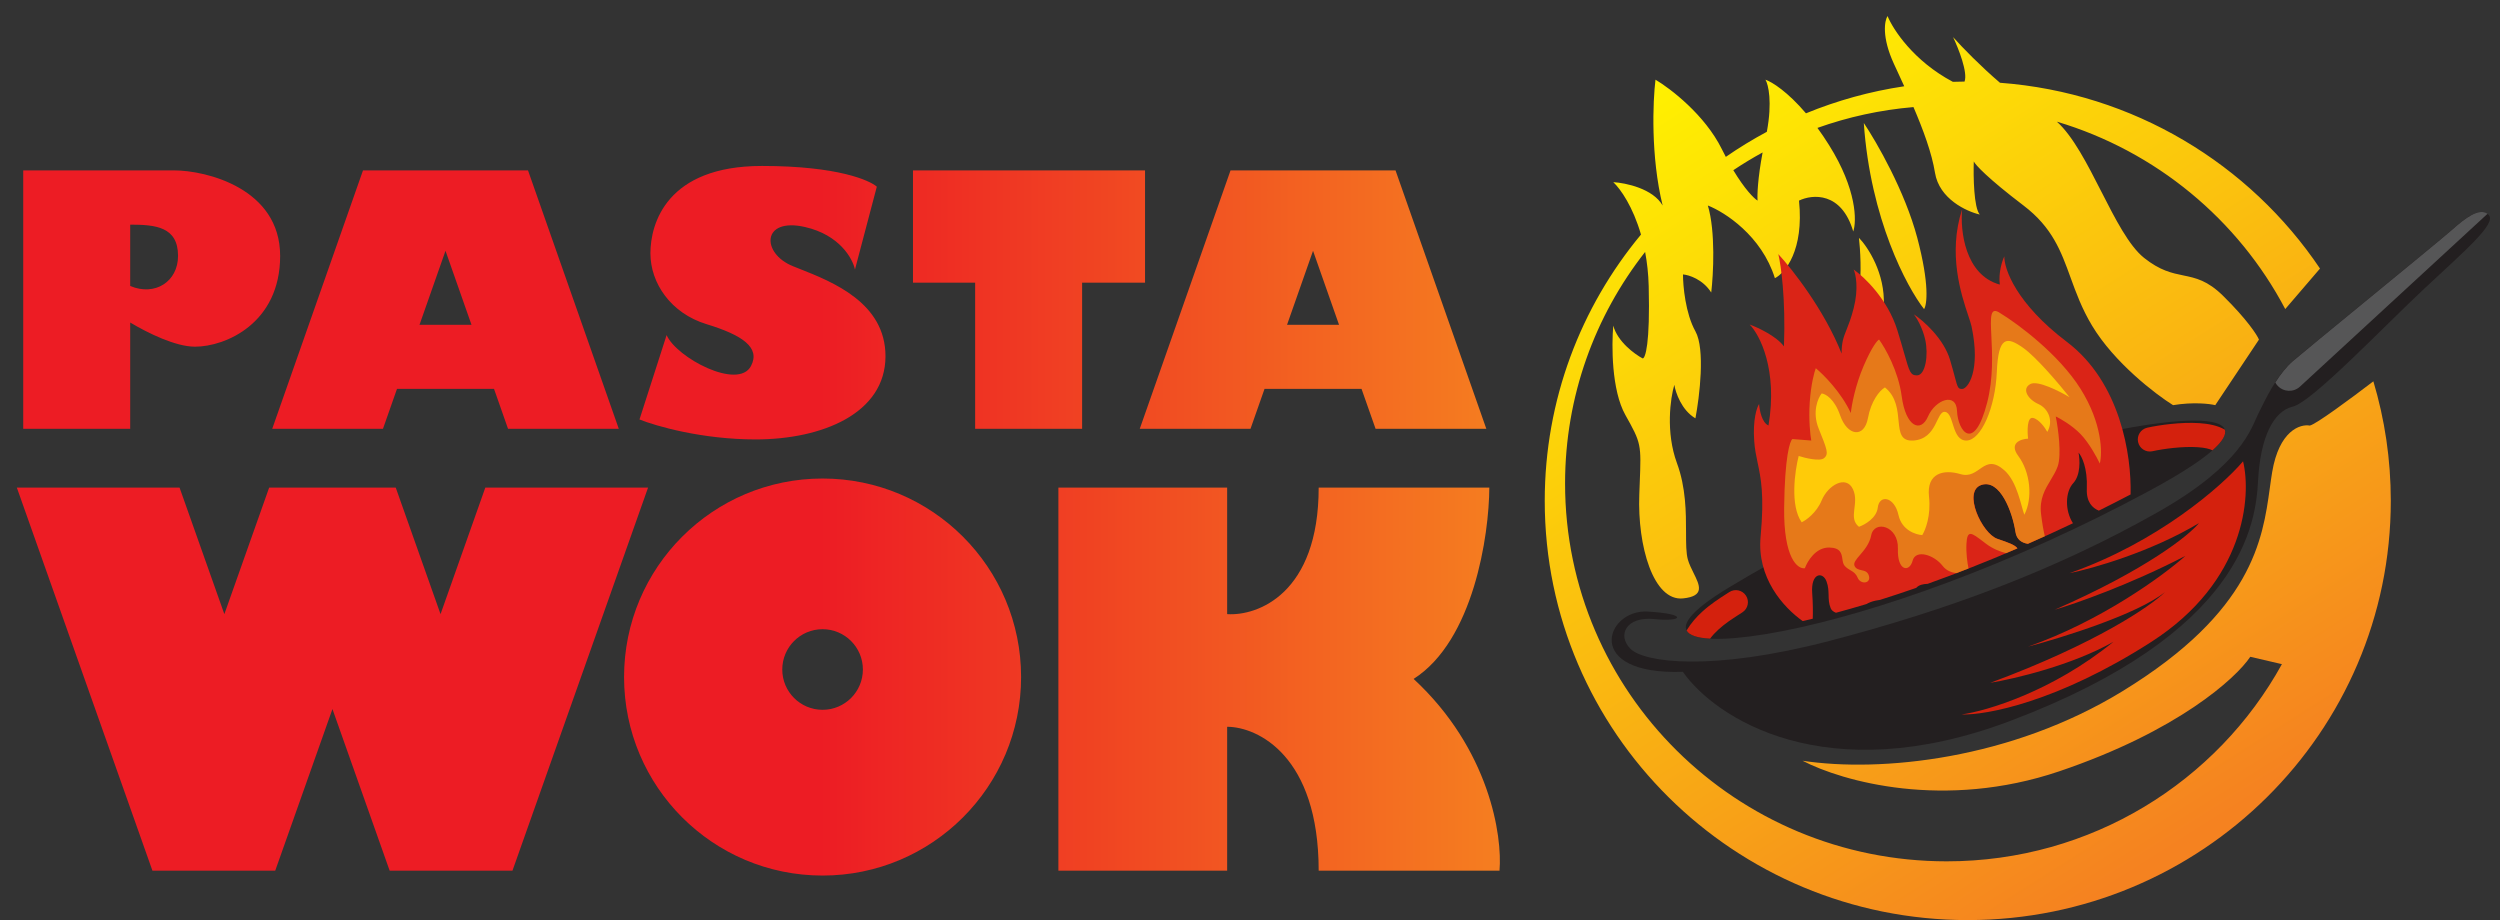 <svg width="144" height="53" viewBox="0 0 144 53" fill="none" xmlns="http://www.w3.org/2000/svg">
<rect x="0" y="0" width="144" height="53" fill="#333333" stroke="none"/>
<path fill-rule="evenodd" clip-rule="evenodd" d="M112.497 2.138C113.07 2.775 114.096 3.825 115.198 4.767C122.891 5.341 129.586 9.455 133.632 15.469L131.63 17.802C128.918 12.652 124.187 8.711 118.476 7.008C119.409 7.844 120.23 9.453 121.033 11.028C121.84 12.611 122.629 14.16 123.498 14.853C124.422 15.59 125.108 15.731 125.762 15.865C126.474 16.012 127.149 16.151 128.054 17.044C129.443 18.416 130.007 19.294 130.116 19.561L127.599 23.337C127.273 23.257 126.331 23.146 125.168 23.337C124.149 22.7 121.788 20.893 120.503 18.758C119.915 17.78 119.58 16.857 119.262 15.981C118.714 14.47 118.217 13.101 116.554 11.837C114.454 10.24 113.77 9.479 113.69 9.298C113.661 10.159 113.69 11.976 114.037 12.358C113.278 12.184 111.698 11.459 111.455 9.949C111.273 8.814 110.776 7.475 110.216 6.168C108.291 6.332 106.436 6.743 104.684 7.367C104.906 7.67 105.131 8.002 105.358 8.365C106.955 10.917 106.95 12.741 106.747 13.334C106.07 11.025 104.382 11.186 103.623 11.555C103.918 14.419 102.82 15.728 102.234 16.024C101.47 13.577 99.341 12.213 98.372 11.837C98.823 13.347 98.69 15.807 98.567 16.849C98.081 16.085 97.28 15.836 96.94 15.807C96.94 16.473 97.083 18.06 97.656 19.084C98.228 20.108 97.894 22.852 97.656 24.096C96.857 23.627 96.513 22.613 96.441 22.165C96.216 22.924 95.933 24.89 96.593 26.678C97.113 28.088 97.115 29.533 97.116 30.658C97.117 31.316 97.118 31.864 97.222 32.233C97.294 32.489 97.424 32.749 97.547 32.998C97.905 33.718 98.214 34.339 96.94 34.468C95.225 34.641 94.314 31.43 94.423 28.501C94.431 28.271 94.44 28.06 94.447 27.865L94.447 27.864C94.538 25.577 94.54 25.54 93.62 23.901C92.821 22.477 92.824 19.879 92.925 18.758C93.169 19.678 94.155 20.4 94.618 20.646C94.77 20.646 95.052 19.813 94.965 16.48C94.947 15.764 94.871 15.108 94.759 14.512C91.869 18.196 90.148 22.824 90.148 27.85C90.148 39.869 99.989 49.613 112.128 49.613C120.461 49.613 127.71 45.022 131.438 38.255L129.616 37.831C128.792 39.068 125.437 42.118 118.616 44.427C111.997 46.667 106.136 45.016 103.825 43.819C108.323 44.502 115.828 43.751 122.261 39.81C129.758 35.218 130.332 31.069 130.743 28.103C130.786 27.79 130.827 27.49 130.875 27.204C131.274 24.808 132.488 24.412 133.045 24.513C133.4 24.439 135.356 22.994 136.706 21.964C137.359 24.146 137.71 26.456 137.71 28.848C137.71 42.185 126.8 52.997 113.343 52.997C99.886 52.997 88.977 42.185 88.977 28.848C88.977 23.024 91.057 17.681 94.521 13.511C94.059 11.912 93.349 10.891 92.925 10.492C93.642 10.535 95.213 10.865 95.768 11.837C95.074 9.007 95.204 5.827 95.356 4.59C96.224 5.103 98.202 6.621 99.174 8.582C99.253 8.741 99.331 8.892 99.407 9.036C100.164 8.511 100.953 8.029 101.77 7.591C102.092 5.867 101.86 4.88 101.691 4.59C102.088 4.729 102.971 5.292 104.024 6.527C105.813 5.793 107.71 5.263 109.684 4.969C109.542 4.657 109.401 4.351 109.264 4.055L109.264 4.054C109.205 3.927 109.147 3.802 109.09 3.678C108.379 2.134 108.548 1.198 108.722 0.923C109.032 1.688 110.218 3.515 112.484 4.713C112.707 4.705 112.932 4.701 113.157 4.699C113.358 4.178 112.804 2.78 112.497 2.138ZM99.839 9.804C100.384 9.439 100.947 9.098 101.526 8.781C101.244 10.278 101.211 11.233 101.236 11.555C101.021 11.423 100.503 10.906 99.839 9.804ZM110.436 13.703C109.724 11.012 108.085 8.17 107.355 7.085C107.736 12.605 109.828 16.531 110.826 17.804C110.993 17.558 111.147 16.393 110.436 13.703Z" fill="url(#paint0_linear)"/>
<path fill-rule="evenodd" clip-rule="evenodd" d="M107.074 13.697C107.587 14.225 108.593 15.745 108.506 17.603C107.956 17.784 106.9 17.885 107.074 16.843C107.247 15.802 107.146 14.312 107.074 13.697Z" fill="url(#paint1_linear)"/>
<path d="M115.81 41.518C105.117 45.562 98.77 41.323 96.933 38.697C91.14 38.892 92.485 35.093 94.894 35.226C97.258 35.356 96.955 35.833 95.306 35.66C93.657 35.486 93.136 36.593 93.917 37.374C94.698 38.155 98.56 38.697 105.373 36.918C112.187 35.139 118.392 32.839 124.294 29.497C129.154 26.746 129.675 24.637 130.066 23.856C130.456 23.075 131.129 21.599 132.062 20.797C132.995 19.994 140.459 13.918 141.24 13.224C142.021 12.53 142.845 11.9 143.345 12.378C143.844 12.855 141.956 14.461 139.634 16.631C137.313 18.8 133.168 23.162 132.062 23.422C130.955 23.682 130.196 25.18 130.066 27.675C129.935 30.17 129.176 36.462 115.81 41.518Z" fill="#231F20"/>
<path d="M120.121 25.163C112.505 26.92 105.388 30.352 99.617 33.82C94.886 36.663 97.36 37.379 102.633 36.359C107.905 35.339 115.803 32.583 123.81 28.266C131.816 23.948 127.737 23.405 120.121 25.163Z" fill="#231F20"/>
<path fill-rule="evenodd" clip-rule="evenodd" d="M115.449 14.766C115.434 15.489 116.135 17.487 119.051 19.691C122.135 22.023 122.78 26.218 122.722 28.48C122.111 28.8 121.501 29.111 120.894 29.413C120.516 29.264 120.168 28.906 120.201 28.153C120.253 26.956 119.904 26.266 119.723 26.07C119.803 26.461 119.854 27.359 119.42 27.828C118.962 28.322 118.921 29.388 119.402 30.139C118.531 30.554 117.667 30.949 116.813 31.324C116.46 31.268 116.165 31.081 116.1 30.649C115.926 29.499 115.21 27.568 114.125 27.936C113.04 28.305 114.169 30.735 115.058 31.039C115.075 31.045 115.091 31.05 115.108 31.056C115.648 31.241 116.077 31.387 116.211 31.585C114.424 32.355 112.688 33.038 111.032 33.629C110.897 33.633 110.768 33.65 110.654 33.686C110.527 33.727 110.439 33.789 110.376 33.861C109.663 34.109 108.967 34.339 108.289 34.553C108.201 34.565 108.114 34.58 108.028 34.598C107.821 34.641 107.648 34.712 107.506 34.794C106.904 34.976 106.318 35.143 105.751 35.296C105.607 35.24 105.496 35.156 105.446 35.032C105.338 34.76 105.332 34.521 105.327 34.277C105.321 34.033 105.316 33.784 105.208 33.491C104.991 32.905 104.296 32.992 104.383 34.164C104.427 34.752 104.427 35.269 104.414 35.637C104.217 35.684 104.023 35.73 103.832 35.773C102.699 34.964 101.189 33.271 101.41 30.909C101.634 28.52 101.427 27.538 101.24 26.657C101.156 26.257 101.075 25.878 101.042 25.398C100.955 24.165 101.194 23.467 101.324 23.271C101.345 23.619 101.484 24.352 101.866 24.508C102.404 21.297 101.367 19.294 100.781 18.693C101.259 18.867 102.322 19.361 102.756 19.952C102.86 17.192 102.582 15.258 102.43 14.636C103.233 15.504 105.086 17.864 106.076 20.364C106.076 19.704 106.191 19.415 106.363 18.985C106.479 18.694 106.621 18.339 106.77 17.76C107.065 16.615 106.893 15.793 106.77 15.525C107.377 15.945 108.731 17.231 109.287 19.019C109.463 19.587 109.591 20.034 109.691 20.386C109.984 21.417 110.043 21.622 110.415 21.622C110.914 21.622 111.088 20.429 110.892 19.561C110.736 18.867 110.393 18.303 110.241 18.107C110.784 18.469 111.96 19.5 112.324 20.733C112.448 21.151 112.532 21.466 112.595 21.702C112.763 22.334 112.782 22.404 113.019 22.404C113.344 22.404 114.104 21.362 113.561 18.802C113.531 18.658 113.461 18.449 113.373 18.186C112.97 16.978 112.182 14.619 113.019 12.054C112.903 13.269 113.175 15.838 115.189 16.393C115.102 15.699 115.326 15.019 115.449 14.766Z" fill="#DA2417"/>
<path fill-rule="evenodd" clip-rule="evenodd" d="M113.387 32.742C113.151 32.835 112.916 32.925 112.683 33.014C112.393 32.974 112.099 32.858 111.901 32.601C111.402 31.95 110.339 31.624 110.166 32.297C109.992 32.97 109.276 32.926 109.319 31.603C109.363 30.279 107.952 29.932 107.779 30.843C107.687 31.323 107.379 31.683 107.133 31.97C106.912 32.227 106.742 32.426 106.824 32.601C106.905 32.773 107.063 32.808 107.22 32.843C107.4 32.883 107.579 32.922 107.649 33.165C107.779 33.621 107.171 33.686 106.998 33.273C106.894 33.026 106.751 32.943 106.592 32.85C106.486 32.788 106.373 32.722 106.26 32.601C106.167 32.501 106.145 32.353 106.122 32.199C106.075 31.888 106.024 31.552 105.37 31.538C104.589 31.52 104.105 32.326 103.96 32.731C103.548 32.789 102.732 32.171 102.767 29.238C102.801 26.304 103.099 25.383 103.244 25.289L104.329 25.375C104.271 25.064 104.173 24.186 104.242 23.162C104.312 22.138 104.503 21.434 104.589 21.209C105.031 21.571 106.052 22.594 106.607 23.791C106.651 23.358 106.859 22.207 107.345 21.079C107.831 19.951 108.141 19.597 108.235 19.56C108.589 20.045 109.345 21.374 109.536 22.815C109.775 24.616 110.643 24.942 111.055 23.987C111.468 23.032 112.683 22.555 112.726 23.683C112.769 24.811 113.702 26.135 114.462 23.184C114.822 21.784 114.753 20.377 114.703 19.369C114.648 18.252 114.617 17.625 115.221 18.042C116.241 18.664 118.593 20.407 119.843 22.403C121.093 24.399 121.101 26.099 120.949 26.699C120.783 26.345 120.329 25.51 119.843 25.006C119.357 24.503 118.686 24.117 118.411 23.987C118.548 24.667 118.762 26.196 118.519 26.873C118.422 27.144 118.273 27.391 118.121 27.644C117.798 28.178 117.461 28.737 117.565 29.607C117.632 30.177 117.712 30.599 117.781 30.886C117.453 31.035 117.127 31.18 116.802 31.323C116.449 31.268 116.154 31.08 116.089 30.648C115.916 29.498 115.2 27.567 114.115 27.936C113.03 28.305 114.158 30.735 115.048 31.038L115.097 31.055L115.097 31.055C115.638 31.24 116.066 31.386 116.2 31.585C115.983 31.679 115.766 31.771 115.55 31.862C115.203 31.774 114.778 31.609 114.397 31.321C114.342 31.279 114.291 31.24 114.241 31.202C113.557 30.68 113.309 30.491 113.268 31.321C113.241 31.875 113.318 32.412 113.387 32.742Z" fill="#E67919"/>
<path d="M116.948 22.12C117.365 21.894 118.626 22.532 119.205 22.879C118.633 22.156 117.299 20.575 116.536 20.037C115.581 19.364 115.104 19.364 115.017 21.426C114.93 23.487 114.106 25.375 113.259 25.375C112.413 25.375 112.565 23.812 112.044 23.726C111.524 23.639 111.61 25.288 110.2 25.375C108.79 25.461 109.918 23.4 108.573 22.315C108.247 22.503 107.77 23.118 107.596 24.073C107.379 25.266 106.403 25.114 105.991 23.921C105.661 22.966 105.144 22.684 104.927 22.662C104.71 22.937 104.372 23.726 104.754 24.68C105.231 25.874 105.361 26.156 105.058 26.394C104.815 26.585 103.987 26.387 103.604 26.264C103.38 27.139 103.1 29.128 103.777 30.083C104.038 29.96 104.632 29.536 104.927 28.825C105.296 27.935 106.338 27.349 106.728 28.174C107.119 28.998 106.425 29.823 107.075 30.343C107.408 30.228 108.091 29.844 108.16 29.237C108.247 28.477 109.115 28.586 109.354 29.671C109.545 30.539 110.345 30.799 110.721 30.821C110.902 30.539 111.233 29.701 111.111 28.608C110.959 27.241 111.957 27.024 112.912 27.306C114.04 27.653 114.257 26.034 115.451 27.089C116.197 27.748 116.413 29.157 116.601 29.649C117.1 28.694 116.948 27.197 116.254 26.264C115.698 25.518 116.398 25.288 116.818 25.266C116.767 24.839 116.753 24.003 117.1 24.073C117.447 24.142 117.794 24.637 117.924 24.875C118.293 24.246 117.989 23.53 117.404 23.27C116.818 23.009 116.427 22.402 116.948 22.12Z" fill="#FFCB08"/>
<path fill-rule="evenodd" clip-rule="evenodd" d="M128.149 24.746C127.721 24.498 127.173 24.406 126.68 24.373C125.63 24.303 124.388 24.479 123.681 24.635C123.307 24.718 123.071 25.089 123.154 25.463C123.237 25.837 123.607 26.074 123.982 25.991C124.613 25.851 125.715 25.701 126.587 25.759C127.011 25.787 127.292 25.86 127.438 25.939C128.028 25.419 128.245 25.025 128.149 24.746ZM98.501 36.786C98.642 36.597 98.807 36.42 98.989 36.255C99.368 35.91 99.772 35.65 100.134 35.417L100.134 35.417L100.134 35.417C100.214 35.366 100.292 35.316 100.367 35.267C100.688 35.056 100.777 34.626 100.566 34.305C100.355 33.985 99.925 33.895 99.605 34.106C99.548 34.143 99.483 34.185 99.412 34.23L99.412 34.23C99.052 34.461 98.528 34.796 98.054 35.228C97.728 35.524 97.405 35.883 97.148 36.315C97.292 36.591 97.766 36.746 98.501 36.786Z" fill="#D4210D"/>
<path fill-rule="evenodd" clip-rule="evenodd" d="M143.282 12.314L132.477 22.27C132.107 22.611 131.531 22.587 131.19 22.217C131.137 22.16 131.094 22.099 131.059 22.034C131.353 21.571 131.693 21.127 132.077 20.797C132.502 20.431 134.284 18.969 136.172 17.421C138.426 15.573 140.83 13.602 141.255 13.224C141.997 12.565 142.778 11.964 143.282 12.314Z" fill="#565657"/>
<path d="M123.928 36.965C129.326 33.493 129.692 28.589 129.2 26.571C127.978 28.011 124.266 31.245 119.198 33.016C120.529 32.748 123.884 31.796 126.662 30.13C126.09 30.831 123.628 32.812 118.352 35.12C119.538 34.773 122.704 33.666 125.881 32.017C124.615 33.146 121.029 35.771 116.811 37.247C118.793 36.726 123.147 35.368 124.709 34.1C123.892 34.903 120.734 37.073 114.641 39.33C116.015 39.105 119.358 38.319 121.736 36.965C118.213 39.829 114.439 40.95 112.992 41.152C114.388 41.203 118.529 40.436 123.928 36.965Z" fill="#D4210D"/>
<path fill-rule="evenodd" clip-rule="evenodd" d="M38.397 19.301L36.835 24.161C37.783 24.544 40.446 25.311 43.518 25.311C47.358 25.311 51.004 23.814 51.004 20.516C51.004 17.441 47.948 16.233 46.058 15.486C45.92 15.432 45.789 15.38 45.666 15.33C43.843 14.592 43.865 12.509 46.36 13.074C48.357 13.525 49.116 14.896 49.246 15.525L50.505 10.752C50.1 10.398 48.279 9.559 43.887 9.559C38.397 9.559 37.464 12.878 37.464 14.592C37.464 16.307 38.636 18.042 40.697 18.672C42.759 19.301 43.814 20.017 43.258 21.08C42.52 22.49 38.962 20.603 38.397 19.301ZM85.612 24.699H79.233L78.424 22.399H72.837L72.029 24.699H65.65L70.879 9.814H75.631H80.382L85.612 24.699ZM75.631 14.446L77.129 18.71H74.133L75.631 14.446ZM58.815 38.998C58.815 45.313 53.695 50.432 47.38 50.432C41.065 50.432 35.946 45.313 35.946 38.998C35.946 32.682 41.065 27.563 47.38 27.563C53.695 27.563 58.815 32.682 58.815 38.998ZM49.702 38.564C49.702 39.846 48.663 40.885 47.38 40.885C46.098 40.885 45.059 39.846 45.059 38.564C45.059 37.282 46.098 36.242 47.38 36.242C48.663 36.242 49.702 37.282 49.702 38.564ZM60.963 28.084V50.15H70.684V41.862C72.441 41.869 75.956 43.537 75.956 50.15H86.371C86.545 48.154 85.798 43.151 81.424 39.106C84.878 36.902 85.771 30.839 85.785 28.084H75.956C75.956 34.194 72.441 35.49 70.684 35.374V28.084H60.963ZM8.78 50.15L0.969 28.084H10.342L12.923 35.374L15.504 28.084H19.149H22.794L25.375 35.374L27.955 28.084H37.329L29.518 50.15H22.444L19.149 40.841L15.853 50.15H8.78ZM29.263 24.699H35.642L30.413 9.814H25.661H20.909L15.68 24.699H22.059L22.867 22.399H28.455L29.263 24.699ZM27.159 18.71L25.661 14.446L24.163 18.71H27.159ZM65.954 16.28V9.814H52.588V16.28H56.168V24.699H62.33V16.28H65.954ZM7.5 9.814H1.338V24.699H7.5V18.578C8.553 19.203 10.123 19.969 11.232 19.969C12.989 19.969 16.136 18.623 16.136 14.74C16.136 10.856 11.883 9.814 10.017 9.814H7.5ZM7.5 16.472C8.919 17.076 10.255 16.226 10.255 14.74C10.255 13.046 8.934 12.943 7.5 12.939V16.472Z" fill="url(#paint2_linear)"/>
<defs>
<linearGradient id="paint0_linear" x1="95.334" y1="4.269" x2="124.018" y2="49.596" gradientUnits="userSpaceOnUse">
<stop stop-color="#FFF200"/>
<stop offset="1" stop-color="#F58220"/>
</linearGradient>
<linearGradient id="paint1_linear" x1="95.335" y1="4.263" x2="124.02" y2="49.59" gradientUnits="userSpaceOnUse">
<stop stop-color="#FFF200"/>
<stop offset="1" stop-color="#F58220"/>
</linearGradient>
<linearGradient id="paint2_linear" x1="86.415" y1="23.792" x2="0.969" y2="23.792" gradientUnits="userSpaceOnUse">
<stop stop-color="#F57E20"/>
<stop offset="0.459" stop-color="#ED1C24"/>
</linearGradient>
</defs>
</svg>
